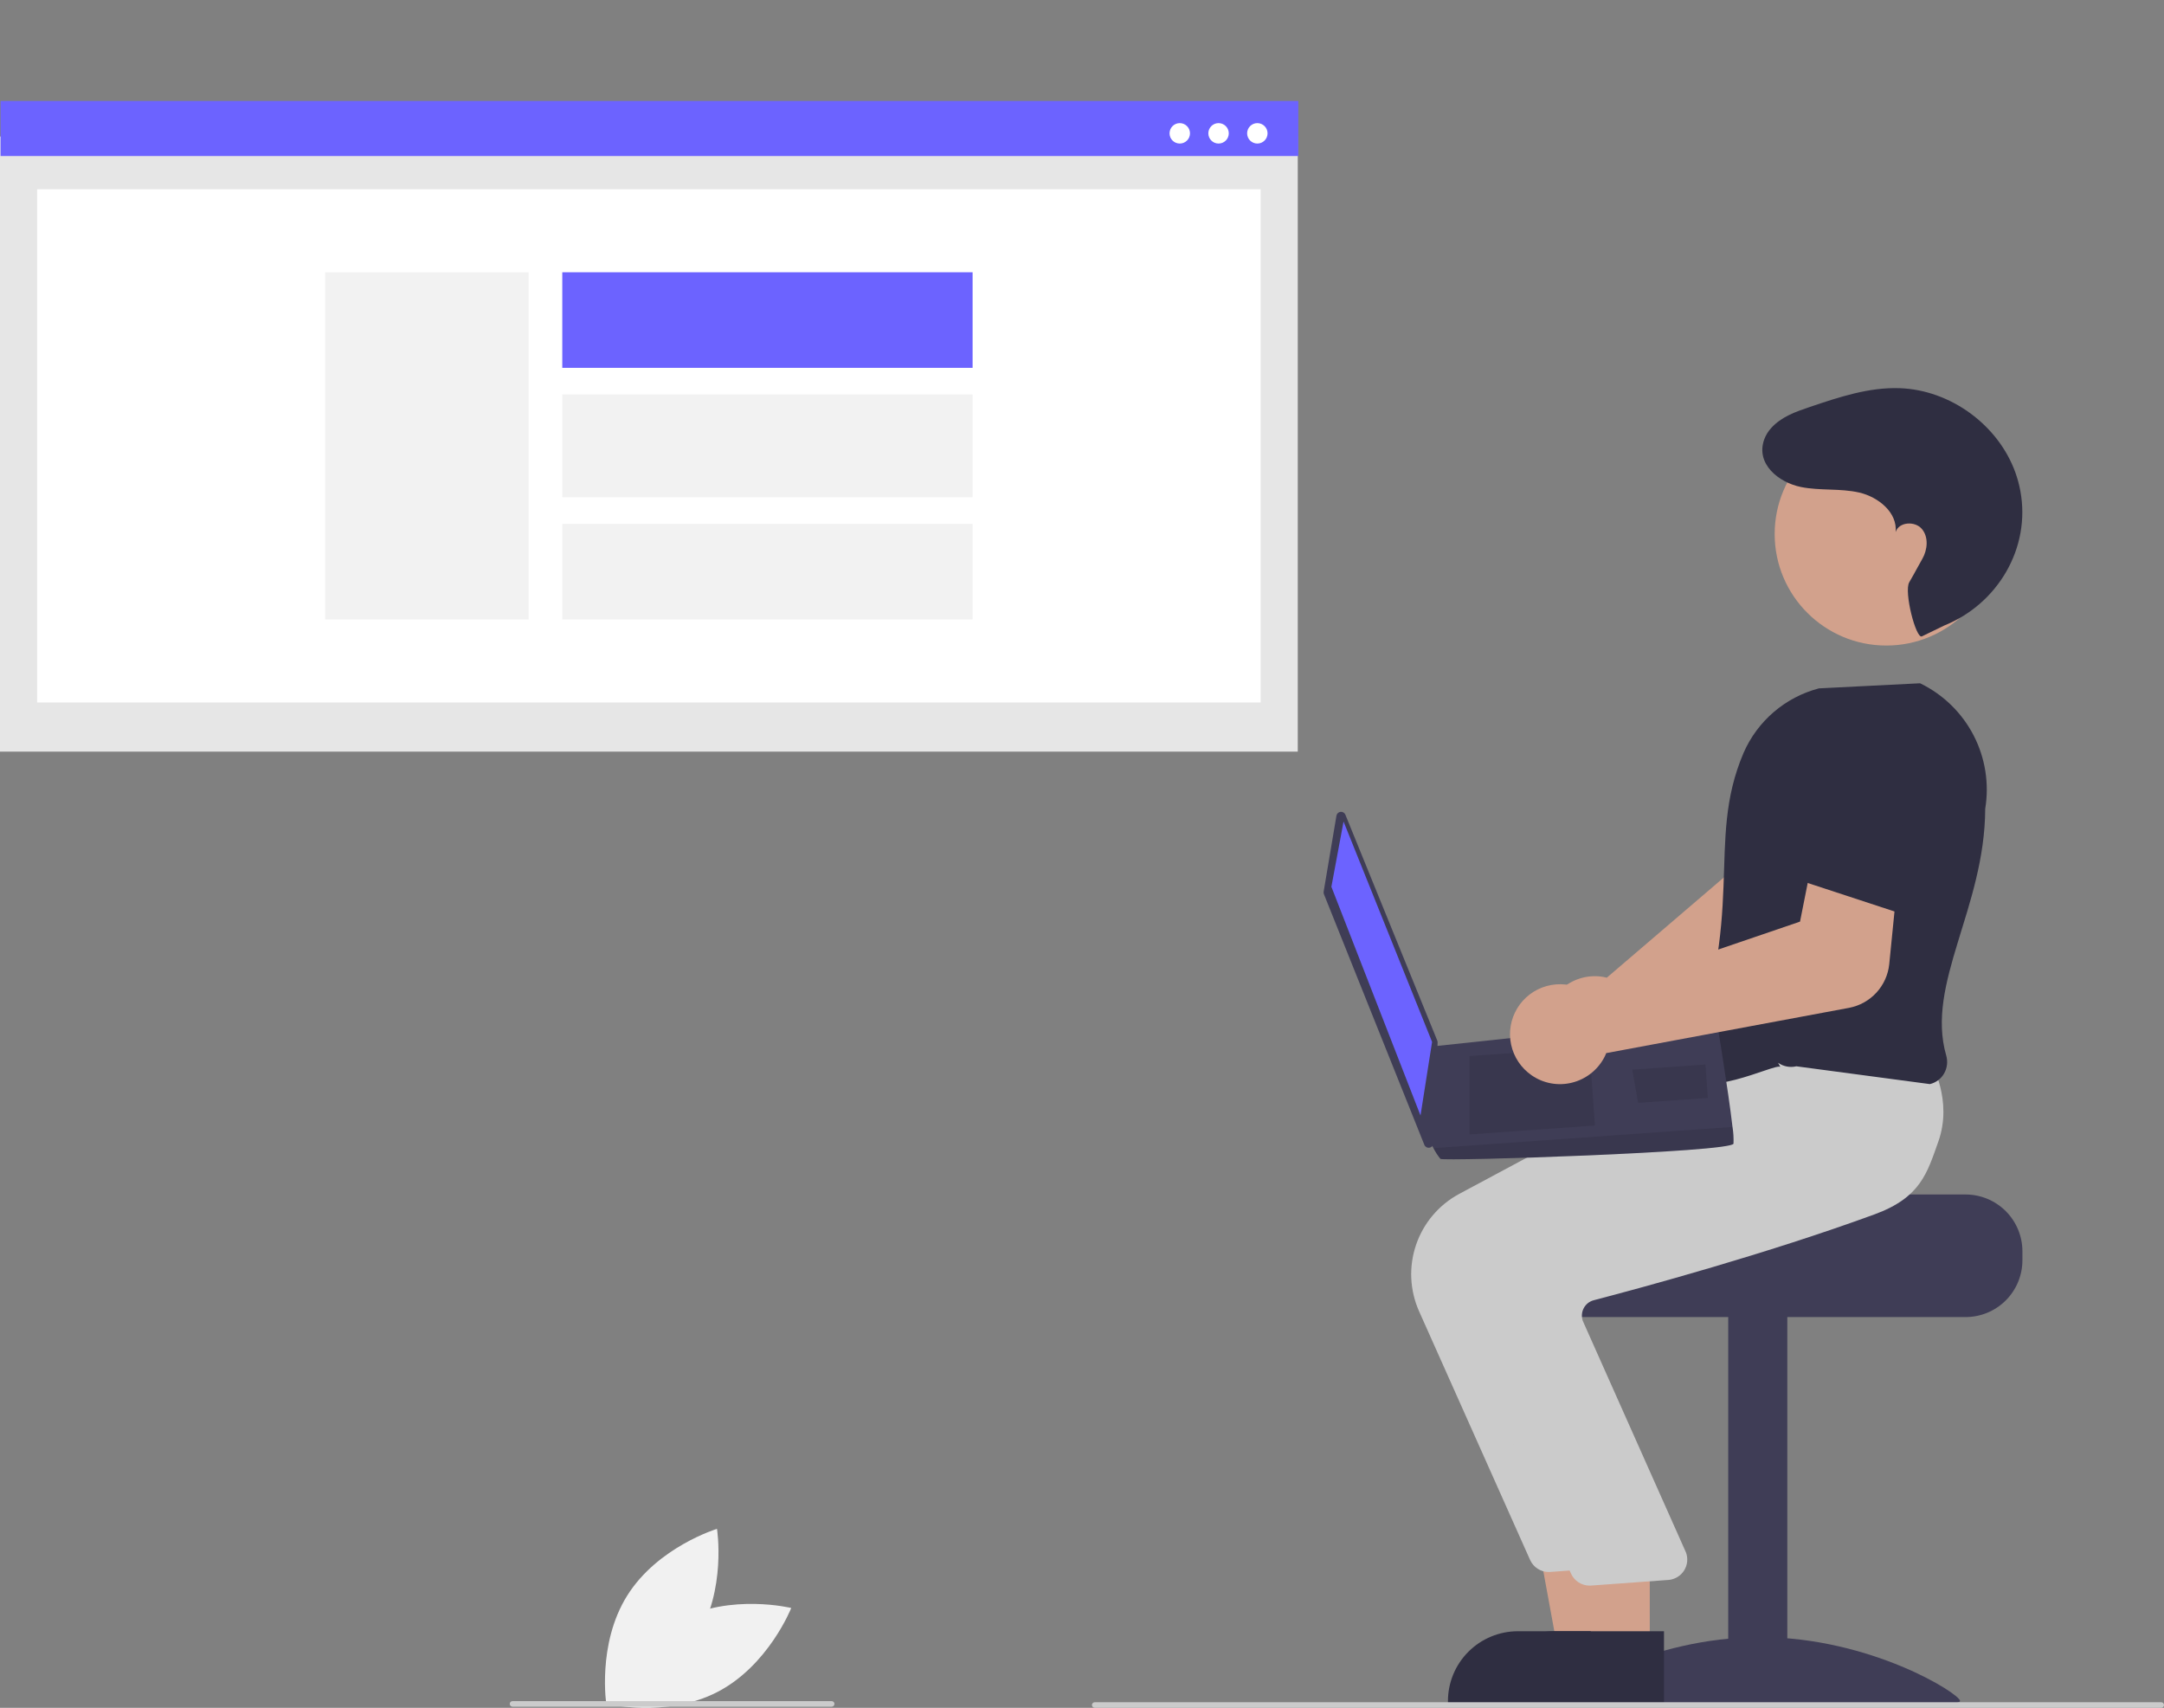 <svg width="147" height="116" viewBox="0 0 147 116" fill="none" xmlns="http://www.w3.org/2000/svg">
<rect x="0" y="0" width="147" height="116" fill="#808080" stroke="none"/>
<path d="M3.8147e-05 9.271H88.157V51.053H3.8147e-05V9.271Z" fill="#E6E6E6"/>
<path d="M2.521 12.854H85.636V47.714H2.521V12.854Z" fill="white"/>
<path d="M0.038 6.857H88.194V10.598H0.038V6.857Z" fill="#6C63FF"/>
<path d="M85.411 9.75C85.028 9.75 84.717 9.44 84.717 9.057C84.717 8.674 85.028 8.363 85.411 8.363C85.795 8.363 86.105 8.674 86.105 9.057C86.105 9.44 85.795 9.75 85.411 9.75Z" fill="white"/>
<path d="M82.776 9.75C82.393 9.75 82.082 9.44 82.082 9.057C82.082 8.674 82.393 8.363 82.776 8.363C83.16 8.363 83.471 8.674 83.471 9.057C83.471 9.44 83.16 9.75 82.776 9.75Z" fill="white"/>
<path d="M80.141 9.75C79.758 9.75 79.447 9.44 79.447 9.057C79.447 8.674 79.758 8.363 80.141 8.363C80.525 8.363 80.836 8.674 80.836 9.057C80.836 9.44 80.525 9.75 80.141 9.75Z" fill="white"/>
<path d="M22.088 18.495H35.907V42.074H22.088V18.495Z" fill="#F2F2F2"/>
<path d="M38.196 18.494H66.069V24.985H38.196V18.494Z" fill="#6C63FF"/>
<path d="M38.196 26.792H66.069V33.776H38.196V26.792Z" fill="#F2F2F2"/>
<path d="M38.196 35.583H66.069V42.073H38.196V35.583Z" fill="#F2F2F2"/>
<path d="M104.94 69.718C104.938 69.24 105.036 68.766 105.229 68.329C105.423 67.892 105.706 67.5 106.061 67.18C106.417 66.86 106.836 66.618 107.291 66.471C107.746 66.323 108.228 66.274 108.703 66.325C108.854 66.342 109.003 66.37 109.15 66.407L120.646 56.565L119.959 52.866L125.626 51.032L127.334 56.959C127.536 57.671 127.504 58.428 127.24 59.119C126.977 59.81 126.498 60.399 125.874 60.796L111.731 69.731C111.731 69.842 111.725 69.953 111.714 70.063C111.662 70.539 111.511 70.998 111.269 71.41C111.027 71.823 110.701 72.18 110.312 72.458C109.922 72.736 109.478 72.928 109.009 73.023C108.54 73.118 108.056 73.112 107.589 73.007C107.454 72.977 107.32 72.939 107.189 72.892C106.535 72.656 105.968 72.225 105.566 71.657C105.164 71.09 104.946 70.413 104.94 69.718V69.718Z" fill="#D2A18C"/>
<path d="M133.523 81.133H118.7C118.7 81.558 103.423 81.904 103.423 81.904C103.183 82.084 102.964 82.291 102.771 82.521C102.191 83.212 101.874 84.086 101.876 84.988V85.604C101.876 86.627 102.283 87.607 103.007 88.33C103.73 89.053 104.712 89.459 105.735 89.459H133.523C134.546 89.458 135.527 89.052 136.251 88.329C136.974 87.606 137.381 86.626 137.382 85.604V84.988C137.381 83.966 136.973 82.986 136.25 82.263C135.527 81.541 134.546 81.134 133.523 81.133V81.133Z" fill="#3F3D56"/>
<path d="M117.398 89.306H121.412V115.21H117.398V89.306Z" fill="#3F3D56"/>
<path d="M105.975 115.532C105.975 116.017 112.057 115.72 119.56 115.72C127.063 115.72 133.145 116.017 133.145 115.532C133.145 115.047 127.063 111.201 119.56 111.201C112.057 111.201 105.975 115.047 105.975 115.532Z" fill="#3F3D56"/>
<path d="M109.598 112.033L105.813 112.033L104.012 102.227L109.599 102.228L109.598 112.033Z" fill="#D2A18C"/>
<path d="M110.564 115.698L98.359 115.697V115.543C98.359 114.92 98.481 114.303 98.72 113.727C98.959 113.152 99.309 112.629 99.75 112.188C100.191 111.747 100.715 111.398 101.291 111.16C101.867 110.921 102.485 110.798 103.109 110.798H103.109L110.564 110.799L110.564 115.698Z" fill="#2F2E41"/>
<path d="M103.937 105.952L96.391 89.051C95.761 87.626 95.691 86.017 96.196 84.543C96.7 83.07 97.742 81.84 99.113 81.099L115.481 72.333L122.95 71.698L129.84 71.073L129.89 71.157C129.953 71.264 131.434 73.82 130.433 76.622C129.674 78.747 127.698 80.408 124.561 81.557C117.239 84.238 108.781 86.53 105.485 87.391C105.339 87.428 105.203 87.495 105.085 87.589C104.967 87.682 104.871 87.8 104.802 87.933C104.733 88.065 104.692 88.21 104.681 88.358C104.671 88.507 104.691 88.656 104.741 88.796L111.752 104.528C111.825 104.728 111.851 104.941 111.829 105.153C111.806 105.364 111.736 105.567 111.622 105.747C111.508 105.927 111.355 106.078 111.174 106.189C110.992 106.3 110.788 106.368 110.576 106.388L105.337 106.769C105.293 106.773 105.249 106.775 105.205 106.775C104.936 106.775 104.674 106.697 104.449 106.551C104.224 106.405 104.046 106.197 103.937 105.952V105.952Z" fill="#CBCBCB"/>
<path d="M112.068 112.033L108.283 112.033L106.482 102.227L112.069 102.228L112.068 112.033Z" fill="#D2A18C"/>
<path d="M113.034 115.698L100.829 115.697V115.543C100.829 114.92 100.951 114.303 101.19 113.727C101.429 113.152 101.779 112.629 102.22 112.188C102.661 111.747 103.185 111.398 103.761 111.16C104.337 110.921 104.955 110.798 105.579 110.798H105.579L113.034 110.799L113.034 115.698Z" fill="#2F2E41"/>
<path d="M106.716 106.878L99.169 89.976C98.54 88.551 98.47 86.942 98.974 85.469C99.479 83.995 100.521 82.765 101.892 82.025L118.26 73.258L125.729 72.624L131.125 72.156L131.125 72.082C131.188 72.189 132.67 74.745 131.668 77.547C130.909 79.673 130.477 81.333 127.34 82.482C120.018 85.163 111.56 87.455 108.263 88.316C108.118 88.353 107.982 88.421 107.864 88.514C107.746 88.608 107.65 88.725 107.581 88.858C107.512 88.99 107.47 89.135 107.46 89.284C107.45 89.432 107.47 89.581 107.52 89.722L114.531 105.453C114.604 105.653 114.63 105.867 114.608 106.078C114.585 106.289 114.514 106.493 114.401 106.672C114.287 106.852 114.134 107.003 113.952 107.114C113.771 107.225 113.566 107.293 113.355 107.313L108.116 107.694C108.072 107.698 108.027 107.7 107.983 107.7C107.715 107.7 107.453 107.622 107.228 107.476C107.003 107.33 106.825 107.122 106.716 106.878Z" fill="#CBCBCB"/>
<path d="M120.937 72.464C120.575 72.209 115.379 74.931 114.453 72.773C118.775 61.979 115.797 57.319 118.444 51.129C118.911 50.062 119.613 49.114 120.499 48.356C121.385 47.599 122.432 47.052 123.559 46.756L130.429 46.41L130.465 46.427C132.015 47.186 133.279 48.423 134.07 49.955C134.861 51.488 135.136 53.234 134.855 54.935C134.83 61.671 130.795 66.808 132.206 71.694C132.265 71.898 132.283 72.113 132.257 72.324C132.231 72.535 132.163 72.739 132.057 72.923C131.954 73.101 131.815 73.256 131.65 73.378C131.484 73.501 131.295 73.588 131.095 73.635L122.024 72.426C121.812 72.477 121.592 72.481 121.378 72.44C121.164 72.399 120.962 72.312 120.784 72.186L120.937 72.464Z" fill="#2F2E41"/>
<path d="M128.136 43.847C123.948 43.847 120.553 40.456 120.553 36.273C120.553 32.09 123.948 28.699 128.136 28.699C132.324 28.699 135.72 32.09 135.72 36.273C135.72 40.456 132.324 43.847 128.136 43.847Z" fill="#D2A18C"/>
<path d="M130.552 43.225C130.149 43.401 129.324 40.195 129.693 39.553C130.243 38.6 130.211 38.606 130.575 37.975C130.94 37.344 131.022 36.481 130.55 35.925C130.077 35.37 128.984 35.444 128.768 36.14C128.907 34.818 127.597 33.755 126.3 33.456C125.003 33.157 123.635 33.343 122.331 33.077C120.817 32.769 119.242 31.501 119.846 29.839C119.95 29.562 120.105 29.307 120.303 29.088C121.001 28.305 121.977 27.97 122.931 27.646C124.917 26.974 126.956 26.292 129.051 26.366C132.494 26.488 135.748 28.865 136.908 32.105C137.052 32.509 137.164 32.924 137.242 33.346C137.962 37.209 135.716 41.018 132.069 42.489L130.552 43.225Z" fill="#2F2E41"/>
<path d="M90.784 55.405L89.915 60.562C89.905 60.62 89.911 60.679 89.933 60.733L96.755 77.76C96.782 77.827 96.832 77.883 96.895 77.919C96.959 77.954 97.032 77.967 97.104 77.954C97.176 77.942 97.241 77.906 97.289 77.851C97.337 77.797 97.365 77.728 97.368 77.655L97.657 70.813C97.659 70.767 97.651 70.722 97.634 70.68L91.392 55.338C91.366 55.274 91.32 55.221 91.26 55.185C91.201 55.15 91.132 55.135 91.063 55.142C90.994 55.15 90.93 55.18 90.879 55.227C90.829 55.275 90.796 55.337 90.784 55.405V55.405Z" fill="#3F3D56"/>
<path d="M91.267 55.801L90.441 60.232L96.495 75.769L97.281 70.771L91.267 55.801Z" fill="#6C63FF"/>
<path d="M117.756 77.68C117.607 78.261 98.049 78.89 97.847 78.714C97.665 78.489 97.507 78.245 97.376 77.987C97.171 77.622 96.981 77.255 96.981 77.255L97.303 71.077L116.568 69.021C116.568 69.021 117.421 74.176 117.688 76.545C117.749 76.92 117.771 77.3 117.756 77.68Z" fill="#3F3D56"/>
<path opacity="0.1" d="M99.823 71.731L99.822 77.053L108.343 76.448L107.966 71.153L99.823 71.731Z" fill="black"/>
<path opacity="0.1" d="M110.927 72.653L110.876 72.646L111.278 74.909L116.012 74.573L115.85 72.303L110.927 72.653Z" fill="black"/>
<path opacity="0.1" d="M117.756 77.68C117.607 78.261 98.049 78.89 97.847 78.714C97.665 78.489 97.507 78.245 97.376 77.987L117.688 76.545C117.749 76.92 117.771 77.3 117.756 77.68Z" fill="black"/>
<path d="M125.609 68.455L109.111 71.53C109.07 71.633 109.024 71.734 108.972 71.833C108.748 72.254 108.437 72.623 108.061 72.917C107.684 73.21 107.25 73.422 106.787 73.537C106.322 73.654 105.837 73.67 105.364 73.584C104.892 73.499 104.444 73.314 104.049 73.041C103.334 72.551 102.834 71.806 102.651 70.959C102.468 70.113 102.617 69.228 103.066 68.487C103.515 67.746 104.231 67.205 105.067 66.974C105.903 66.744 106.796 66.841 107.562 67.247C107.695 67.318 107.824 67.399 107.946 67.488L122.275 62.599L123.009 58.909L128.952 59.302L128.336 65.487C128.262 66.209 127.956 66.888 127.465 67.422C126.973 67.957 126.322 68.319 125.609 68.455V68.455Z" fill="#D2A18C"/>
<path d="M129.154 62.061L120.517 59.226L122.532 53.448C122.799 52.681 123.33 52.033 124.029 51.618C124.729 51.204 125.552 51.05 126.355 51.184V51.184C127.166 51.319 127.903 51.739 128.431 52.369C128.96 52.999 129.245 53.797 129.236 54.619L129.154 62.061Z" fill="#2F2E41"/>
<path d="M74.367 116H146.81C146.86 116 146.909 115.98 146.944 115.944C146.98 115.909 147 115.86 147 115.81C147 115.76 146.98 115.711 146.944 115.676C146.909 115.64 146.86 115.62 146.81 115.62H74.367C74.316 115.62 74.268 115.64 74.232 115.676C74.196 115.711 74.176 115.76 74.176 115.81C74.176 115.86 74.196 115.909 74.232 115.944C74.268 115.98 74.316 116 74.367 116Z" fill="#CBCBCB"/>
<path d="M46.186 110.016C42.712 111.813 41.167 115.723 41.167 115.723C41.167 115.723 45.256 116.722 48.73 114.926C52.205 113.13 53.749 109.219 53.749 109.219C53.749 109.219 49.661 108.22 46.186 110.016Z" fill="#F1F1F1"/>
<path d="M47.297 111.31C45.224 114.624 41.197 115.846 41.197 115.846C41.197 115.846 40.531 111.694 42.604 108.381C44.678 105.067 48.705 103.845 48.705 103.845C48.705 103.845 49.371 107.996 47.297 111.31Z" fill="#F1F1F1"/>
<path d="M34.817 115.925H56.493C56.544 115.925 56.592 115.905 56.628 115.869C56.663 115.833 56.684 115.785 56.684 115.735C56.684 115.684 56.663 115.636 56.628 115.6C56.592 115.565 56.544 115.545 56.493 115.545H34.817C34.767 115.545 34.718 115.565 34.683 115.6C34.647 115.636 34.627 115.684 34.627 115.735C34.627 115.785 34.647 115.833 34.683 115.869C34.718 115.905 34.767 115.925 34.817 115.925Z" fill="#CBCBCB"/>
</svg>

